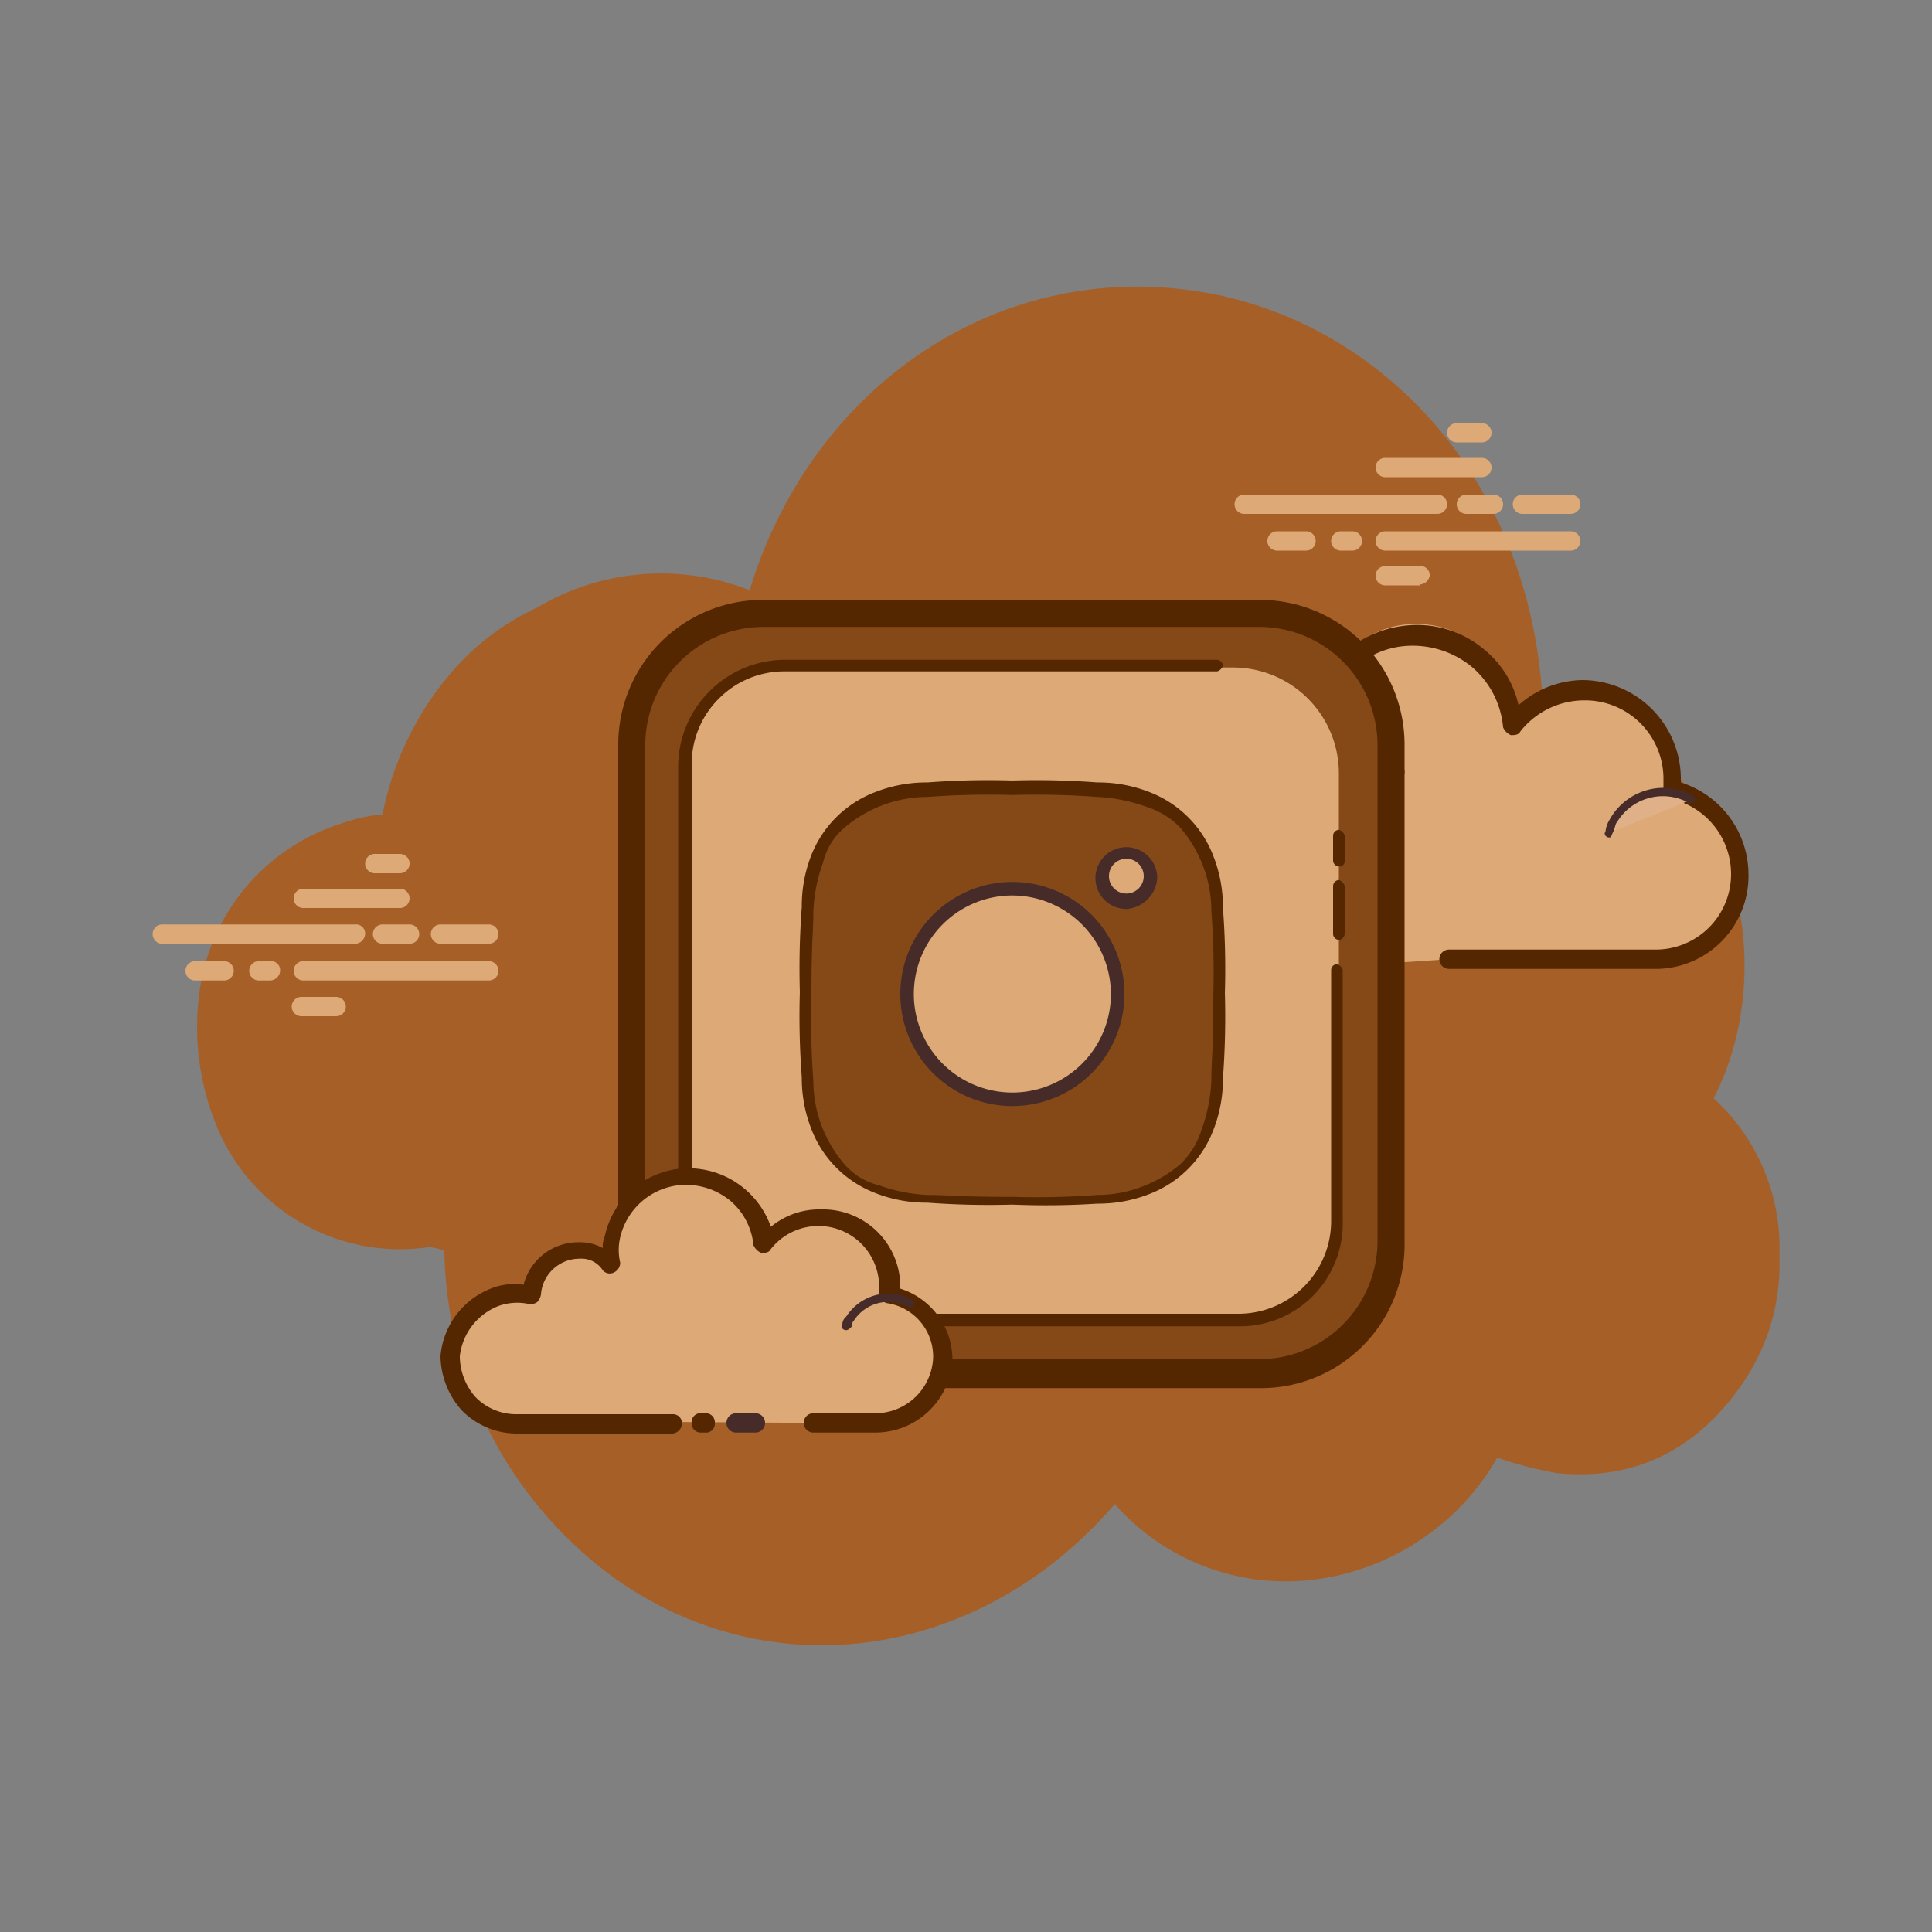 <svg id="Layer_1" data-name="Layer 1" xmlns="http://www.w3.org/2000/svg" viewBox="0 0 100 100"><rect x="0" y="0" width="100" height="100" fill="#808080" stroke="none"/><defs><style>.cls-1{fill:#a65f27;}.cls-2{fill:#dda977;}.cls-3{fill:#552700;}.cls-4{fill:#fdfcef;}.cls-5{fill:#472b29;}.cls-6{fill:#e0b189;}.cls-7{fill:#854918;}</style></defs><path class="cls-1" d="M88.7,56.85a15.39,15.39,0,0,0,.8-1.9c2.6-7.8-1.3-17.1-9.7-19.3-.9-11.5-8.9-19.3-18-20.6-10.3-1.5-19.8,5-23,15.5a12.54,12.54,0,0,0-11,.9,13.06,13.06,0,0,0-4.3,3.2,16.08,16.08,0,0,0-3.7,7.5,8.73,8.73,0,0,0-2.2.5,10.62,10.62,0,0,0-7.3,8.9,13.43,13.43,0,0,0,.9,6.7,10.25,10.25,0,0,0,11,6.3,2.35,2.35,0,0,1,.8.2,21.39,21.39,0,0,0,8.9,17c8.3,5.8,19,4,25.8-3.9a11.81,11.81,0,0,0,10.4,3.9,12.78,12.78,0,0,0,9.4-6.3,20.26,20.26,0,0,0,3.1.8c4,.4,7.3-1.2,9.7-4.8a10.84,10.84,0,0,0,1.8-6.4A10.5,10.5,0,0,0,88.7,56.85Z"/><path class="cls-2" d="M18.4,48.85H8.4a.5.5,0,1,1,0-1h10a.47.47,0,0,1,.5.5A.54.54,0,0,1,18.4,48.85Zm2.8,0H19.8a.5.5,0,0,1,0-1h1.4a.5.5,0,0,1,0,1Zm4.1,0H22.8a.5.5,0,0,1,0-1h2.5a.5.5,0,1,1,0,1Zm0,1.9H15.7a.5.5,0,0,1,0-1h9.6a.5.5,0,0,1,0,1Zm-11.3,0h-.6a.5.5,0,1,1,0-1H14a.47.47,0,0,1,.5.5A.54.54,0,0,1,14,50.75Zm-2.4,0H10.1a.5.5,0,0,1,0-1h1.5a.5.5,0,1,1,0,1ZM20.7,47h-5a.5.5,0,0,1,0-1h5a.5.5,0,1,1,0,1Zm0-1.8H19.4a.5.5,0,0,1,0-1h1.3a.5.5,0,0,1,0,1Zm-3.3,7.4H15.6a.5.5,0,1,1,0-1h1.8a.5.5,0,0,1,0,1Zm57-26h-10a.5.5,0,0,1,0-1h10a.5.5,0,0,1,0,1Zm2.9,0H75.9a.5.5,0,0,1,0-1h1.4a.5.5,0,0,1,0,1Zm4,0H78.8a.5.5,0,0,1,0-1h2.5a.5.5,0,0,1,0,1Zm0,1.9H71.7a.5.5,0,0,1,0-1h9.6a.5.5,0,0,1,0,1Zm-11.3,0h-.6a.5.5,0,0,1,0-1H70a.5.5,0,0,1,0,1Zm-2.4,0H66.1a.5.5,0,0,1,0-1h1.5a.5.5,0,0,1,0,1Zm9.1-3.8h-5a.5.5,0,0,1,0-1h5a.5.5,0,0,1,0,1Zm0-1.8H75.4a.5.5,0,0,1,0-1h1.3a.5.5,0,0,1,0,1Zm-3.2,7.4H71.7a.5.5,0,0,1,0-1h1.8a.47.47,0,0,1,.5.5A.54.54,0,0,1,73.5,30.25Z"/><path class="cls-2" d="M75,49.65H85.7a4.4,4.4,0,0,0,.9-8.7v-.6a4.65,4.65,0,0,0-4.6-4.6,4.74,4.74,0,0,0-3.7,1.8,5,5,0,0,0-10-.5,6.69,6.69,0,0,0,0,2,3.26,3.26,0,0,0-2.3-1,3.18,3.18,0,0,0-3.2,3,3.66,3.66,0,0,0-2.5.2,4.3,4.3,0,0,0-2.9,4,4.42,4.42,0,0,0,4.4,4.6H72"/><path class="cls-3" d="M85.6,50.15H75a.5.5,0,0,1,0-1H85.7a3.9,3.9,0,0,0,3.9-3.9,4,4,0,0,0-3.1-3.9.51.51,0,0,1-.4-.5v-.5a4.06,4.06,0,0,0-4.1-4.1,4.22,4.22,0,0,0-3.3,1.6c-.1.2-.3.2-.5.2a.78.78,0,0,1-.4-.4,4.64,4.64,0,0,0-1.7-3.2,4.84,4.84,0,0,0-3.5-1,4.45,4.45,0,0,0-3.9,3.7,5.44,5.44,0,0,0,0,1.8.55.55,0,0,1-.3.5.47.47,0,0,1-.6-.1,2.52,2.52,0,0,0-2-.9A2.72,2.72,0,0,0,63.1,41a.76.76,0,0,1-.2.4.6.6,0,0,1-.4.1,3.3,3.3,0,0,0-2.2.2,4.13,4.13,0,0,0-2.6,3.5,3.93,3.93,0,0,0,3.9,4.1H71.8a.47.47,0,0,1,.5.5c0,.3.1.4-.2.4H61.9a4.91,4.91,0,0,1-3.6-1.5,5.43,5.43,0,0,1-1.4-3.6,5.07,5.07,0,0,1,3.3-4.4,4.22,4.22,0,0,1,2.2-.3,3.65,3.65,0,0,1,3.6-2.9,4.71,4.71,0,0,1,1.7.4,3.4,3.4,0,0,1,.1-1,5.63,5.63,0,0,1,4.8-4.5,5.38,5.38,0,0,1,4.2,1.2,5.16,5.16,0,0,1,1.8,2.9,5.07,5.07,0,0,1,3.3-1.3,5.12,5.12,0,0,1,5.1,5.1v.2a5,5,0,0,1,3.5,4.7A4.81,4.81,0,0,1,85.6,50.15Z"/><path class="cls-4" d="M72.4,40a2.92,2.92,0,0,0-3.2,2.5V43a1.61,1.61,0,0,0-1.3-.6,1.87,1.87,0,0,0-2,1.5c-.2,0-.4-.1-.6-.1A2.58,2.58,0,0,0,62.5,46"/><path class="cls-5" d="M62.7,46.25h0c-.2,0-.3-.1-.2-.3a2.65,2.65,0,0,1,3-2.4h.4a2.09,2.09,0,0,1,2.2-1.4,1.69,1.69,0,0,1,1,.3h0a3.21,3.21,0,0,1,3.4-2.8c.1,0,.2.1.2.3s-.1.2-.3.2a2.61,2.61,0,0,0-2.9,2.3V43a.22.22,0,1,1-.4.2,2.28,2.28,0,0,0-1.2-.6,1.55,1.55,0,0,0-1.7,1.3c0,.1-.1.1-.1.2s-.1.1-.2,0-.3-.1-.5-.1a2.27,2.27,0,0,0-2.5,2C62.9,46.15,62.8,46.25,62.7,46.25Z"/><path class="cls-6" d="M87.4,41.45a3,3,0,0,0-4,1.2c-.1.2-.1.3-.2.5"/><path class="cls-5" d="M83.3,43.35h0c-.2,0-.3-.2-.2-.3a1.42,1.42,0,0,1,.2-.6,3.19,3.19,0,0,1,4.3-1.3c.1.1.2.2.1.3s-.2.2-.3.1a2.77,2.77,0,0,0-3.7,1c-.1.1-.1.3-.2.5S83.4,43.35,83.3,43.35Z"/><path class="cls-7" d="M65.3,71.15H39.5a6.81,6.81,0,0,1-6.8-6.8V38.55a6.81,6.81,0,0,1,6.8-6.8H65.2a6.81,6.81,0,0,1,6.8,6.8v25.7A6.75,6.75,0,0,1,65.3,71.15Z"/><path class="cls-3" d="M65.3,71.85H39.5a7.49,7.49,0,0,1-7.5-7.5V38.55a7.49,7.49,0,0,1,7.5-7.5H65.2a7.49,7.49,0,0,1,7.5,7.5v25.7A7.43,7.43,0,0,1,65.3,71.85ZM39.5,32.45a6.12,6.12,0,0,0-6.1,6.1v25.7a6.12,6.12,0,0,0,6.1,6.1H65.2a6.12,6.12,0,0,0,6.1-6.1V38.55a6.12,6.12,0,0,0-6.1-6.1Z"/><path class="cls-2" d="M63.7,68.35H41.1a5.48,5.48,0,0,1-5.5-5.5V40.05a5.48,5.48,0,0,1,5.5-5.5H63.8a5.48,5.48,0,0,1,5.5,5.5v22.7A5.59,5.59,0,0,1,63.7,68.35Z"/><path class="cls-3" d="M64.2,68.65H40.6a5.55,5.55,0,0,1-5.5-5.5V39.65a5.55,5.55,0,0,1,5.5-5.5H63a.32.32,0,0,1,.3.3.45.45,0,0,1-.3.3H40.6a4.8,4.8,0,0,0-4.8,4.8v23.6A4.8,4.8,0,0,0,40.6,68H64.1a4.8,4.8,0,0,0,4.8-4.8v-13a.32.32,0,0,1,.3-.3.45.45,0,0,1,.3.3v13A5.32,5.32,0,0,1,64.2,68.65Z"/><path class="cls-3" d="M69.3,48.65a.32.32,0,0,1-.3-.3v-2.5a.32.32,0,0,1,.3-.3.45.45,0,0,1,.3.3v2.5A.32.32,0,0,1,69.3,48.65Zm0-3.8a.32.32,0,0,1-.3-.3v-1.3a.32.32,0,0,1,.3-.3.45.45,0,0,1,.3.3v1.3A.27.27,0,0,1,69.3,44.85Z"/><path class="cls-7" d="M62.4,44.45a5.54,5.54,0,0,0-1.2-1.9,4.36,4.36,0,0,0-1.9-1.2,8.56,8.56,0,0,0-2.6-.5c-1.1,0-1.5-.1-4.4-.1a42.72,42.72,0,0,0-4.4.1,6.33,6.33,0,0,0-2.6.5,5.54,5.54,0,0,0-1.9,1.2,4.36,4.36,0,0,0-1.2,1.9,8.56,8.56,0,0,0-.5,2.6c0,1.1-.1,1.5-.1,4.4a42.72,42.72,0,0,0,.1,4.4,6.33,6.33,0,0,0,.5,2.6,5.54,5.54,0,0,0,1.2,1.9,4.36,4.36,0,0,0,1.9,1.2,8.56,8.56,0,0,0,2.6.5c1.1,0,1.5.1,4.4.1a42.72,42.72,0,0,0,4.4-.1,6.33,6.33,0,0,0,2.6-.5,5.54,5.54,0,0,0,1.9-1.2,4.36,4.36,0,0,0,1.2-1.9,8.56,8.56,0,0,0,.5-2.6c0-1.1.1-1.5.1-4.4a42.72,42.72,0,0,0-.1-4.4A6.33,6.33,0,0,0,62.4,44.45Z"/><path class="cls-3" d="M52.4,62.35a42.72,42.72,0,0,1-4.4-.1,7.22,7.22,0,0,1-2.7-.5,5.75,5.75,0,0,1-3.3-3.3,7.22,7.22,0,0,1-.5-2.7,41.57,41.57,0,0,1-.1-4.4,42.72,42.72,0,0,1,.1-4.4,7.22,7.22,0,0,1,.5-2.7A5.75,5.75,0,0,1,45.3,41a7.22,7.22,0,0,1,2.7-.5,41.57,41.57,0,0,1,4.4-.1,41.57,41.57,0,0,1,4.4.1,7.22,7.22,0,0,1,2.7.5,5.75,5.75,0,0,1,3.3,3.3h0a7.22,7.22,0,0,1,.5,2.7,41.57,41.57,0,0,1,.1,4.4,42.72,42.72,0,0,1-.1,4.4,7.22,7.22,0,0,1-.5,2.7,5.75,5.75,0,0,1-3.3,3.3,7.22,7.22,0,0,1-2.7.5A41.57,41.57,0,0,1,52.4,62.35Zm0-21.2a42.72,42.72,0,0,0-4.4.1,6.55,6.55,0,0,0-2.5.5,6.7,6.7,0,0,0-1.8,1.1,3.41,3.41,0,0,0-1.1,1.8,8.5,8.5,0,0,0-.5,2.5c0,1.1-.1,1.5-.1,4.4a42.72,42.72,0,0,0,.1,4.4,6.55,6.55,0,0,0,.5,2.5,6.7,6.7,0,0,0,1.1,1.8,3.41,3.41,0,0,0,1.8,1.1,8.5,8.5,0,0,0,2.5.5c1.1,0,1.5.1,4.4.1a42.72,42.72,0,0,0,4.4-.1,6.55,6.55,0,0,0,2.5-.5,6.7,6.7,0,0,0,1.8-1.1,4.18,4.18,0,0,0,1.1-1.8,8.5,8.5,0,0,0,.5-2.5c0-1.1.1-1.5.1-4.4a42.72,42.72,0,0,0-.1-4.4,6.55,6.55,0,0,0-.5-2.5h0a6.7,6.7,0,0,0-1.1-1.8,4.18,4.18,0,0,0-1.8-1.1,8.5,8.5,0,0,0-2.5-.5A42.72,42.72,0,0,0,52.4,41.15Z"/><path class="cls-2" d="M52.4,46a5.4,5.4,0,1,0,5.4,5.4A5.38,5.38,0,0,0,52.4,46Z"/><path class="cls-5" d="M52.4,57.25a5.8,5.8,0,1,1,5.8-5.8A5.8,5.8,0,0,1,52.4,57.25Zm0-10.9a5.1,5.1,0,1,0,5.1,5.1A5.12,5.12,0,0,0,52.4,46.35Z"/><path class="cls-2" d="M58.3,44.15a1.3,1.3,0,1,0,1.3,1.3A1.32,1.32,0,0,0,58.3,44.15Z"/><path class="cls-5" d="M58.3,47.05a1.6,1.6,0,1,1,1.6-1.6A1.72,1.72,0,0,1,58.3,47.05Zm0-2.6a.9.9,0,1,0,.9.9A.9.9,0,0,0,58.3,44.45Z"/><path class="cls-2" d="M42.1,73.65h3.2a3.46,3.46,0,0,0,3.5-3.4A3.42,3.42,0,0,0,46,67v-.4a3.56,3.56,0,0,0-3.6-3.5,3.86,3.86,0,0,0-2.9,1.4,4,4,0,0,0-4.5-3.6A3.94,3.94,0,0,0,31.6,64a3.79,3.79,0,0,0,0,1.5A2.48,2.48,0,0,0,27.3,67a4.15,4.15,0,0,0-1.9.1,3.58,3.58,0,0,0-2.3,3,3.42,3.42,0,0,0,3.5,3.5h8m1.6.1h.3"/><path class="cls-3" d="M45.3,74.15H42.1a.5.5,0,1,1,0-1h3.2a3,3,0,0,0,3-2.9,2.8,2.8,0,0,0-2.4-2.8.55.55,0,0,1-.4-.6v-.4a3.14,3.14,0,0,0-5.6-1.8c-.1.2-.3.2-.5.2a.78.78,0,0,1-.4-.4,3.47,3.47,0,0,0-1.2-2.3,3.63,3.63,0,0,0-2.7-.8,3.52,3.52,0,0,0-3,2.7,2.85,2.85,0,0,0,0,1.3.55.55,0,0,1-.3.5.47.47,0,0,1-.6-.1,1.31,1.31,0,0,0-1.2-.6A2,2,0,0,0,28,67a.76.76,0,0,1-.2.4.6.6,0,0,1-.4.1,2.86,2.86,0,0,0-1.6.1,3.17,3.17,0,0,0-2,2.6,3.23,3.23,0,0,0,.8,2.1,2.94,2.94,0,0,0,2.2.9h8a.47.47,0,0,1,.5.5.54.54,0,0,1-.5.5h-8A4,4,0,0,1,23.9,73a4.3,4.3,0,0,1-1.1-2.8,4.13,4.13,0,0,1,2.6-3.5,3.21,3.21,0,0,1,1.7-.2,2.92,2.92,0,0,1,2.9-2.2,2.38,2.38,0,0,1,1.2.3,1.27,1.27,0,0,1,.1-.6,4.47,4.47,0,0,1,3.8-3.5,4.53,4.53,0,0,1,4.8,3,3.92,3.92,0,0,1,2.6-.9,4,4,0,0,1,4.1,4v.1a3.87,3.87,0,0,1,2.7,3.7A4,4,0,0,1,45.3,74.15Zm-8.7,0h-.3a.47.47,0,0,1-.5-.5.46.46,0,0,1,.4-.5h.3a.47.47,0,0,1,.5.5A.46.46,0,0,1,36.6,74.15Z"/><path class="cls-5" d="M43.8,68.85h0c-.2,0-.3-.2-.2-.3a.52.52,0,0,1,.2-.4,2.6,2.6,0,0,1,3.4-.9c.1.1.2.2.1.3s-.2.2-.3.1a2.12,2.12,0,0,0-2.8.7.37.37,0,0,0-.1.3C44,68.75,43.9,68.85,43.8,68.85Zm-4.7,5.3h-1a.5.5,0,1,1,0-1h1a.5.5,0,0,1,0,1Z"/></svg>